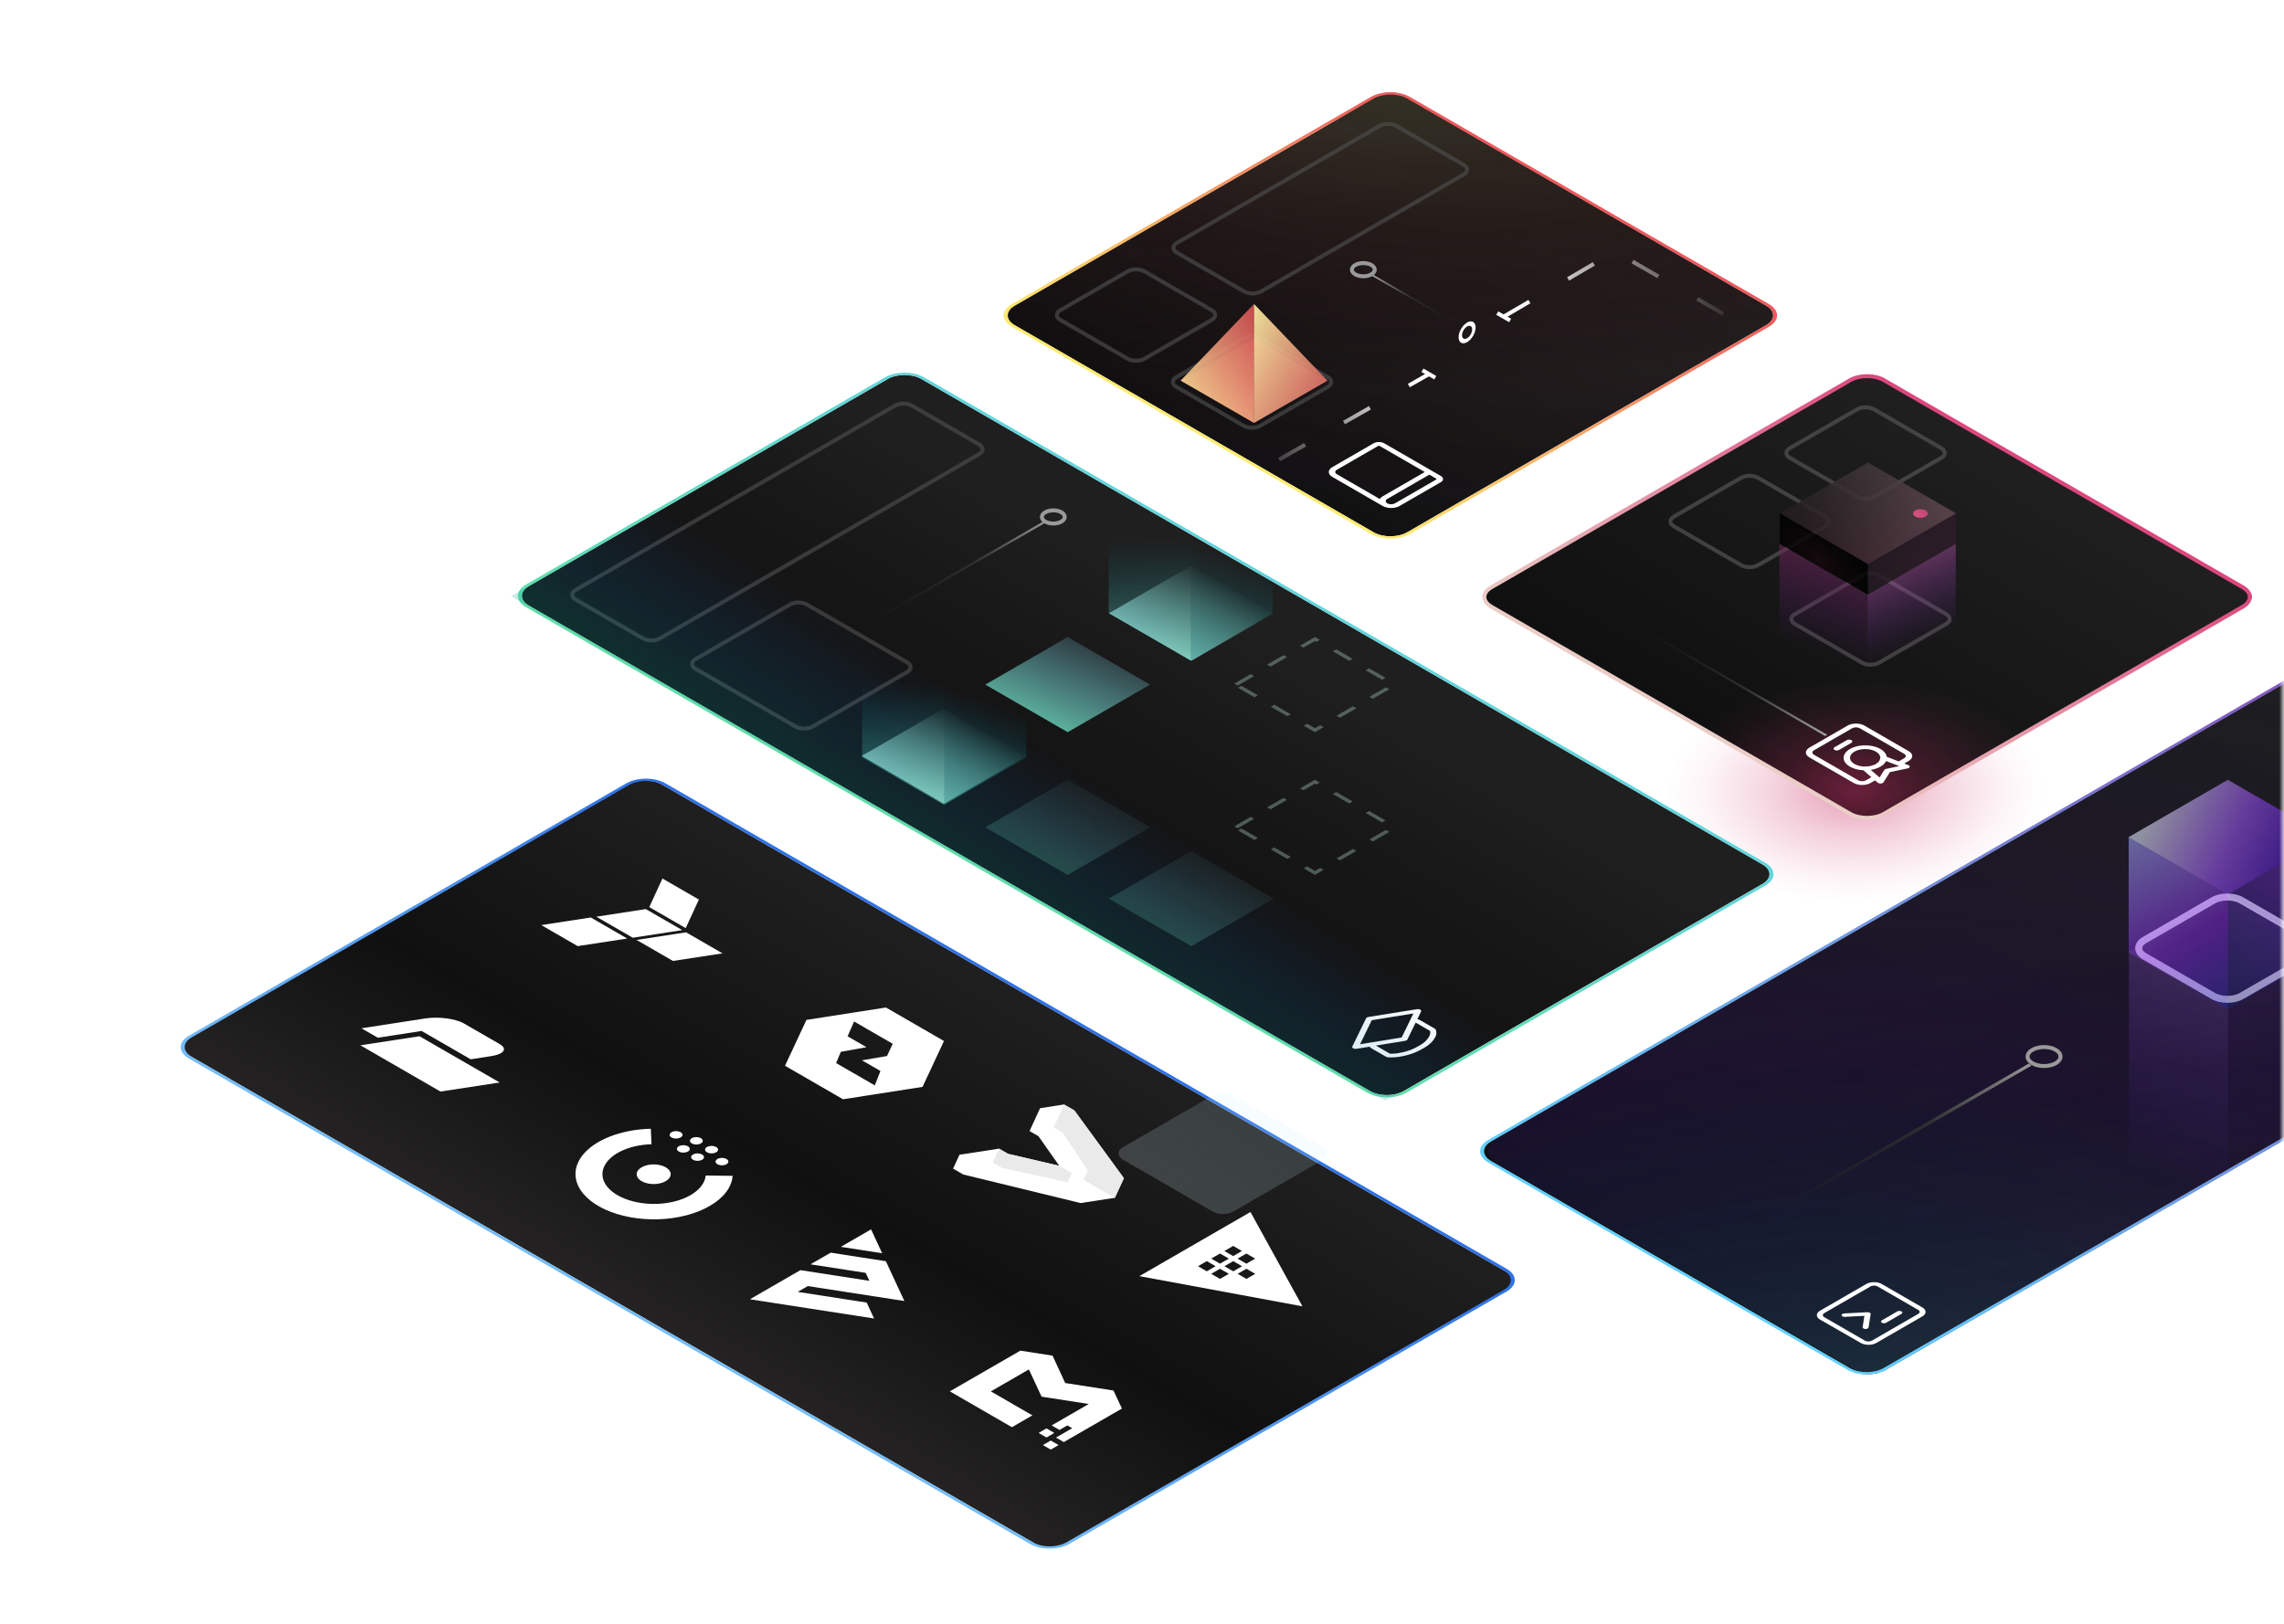 <svg width="720" height="512" viewBox="0 0 720 512" fill="none" xmlns="http://www.w3.org/2000/svg">
<g clip-path="url(#clip0_12626_149377)">
<mask id="mask0_12626_149377" style="mask-type:alpha" maskUnits="userSpaceOnUse" x="-318" y="-128" width="1038" height="640">
<rect x="-318" y="-128" width="1037.5" height="640" fill="black"/>
</mask>
<g mask="url(#mask0_12626_149377)">
<g clip-path="url(#clip1_12626_149377)">
<path d="M198.034 247.353L60.148 326.955C57.219 328.646 57.227 331.391 60.165 333.088L326.18 486.658C329.118 488.355 333.874 488.359 336.803 486.668L474.689 407.067C477.618 405.376 477.611 402.63 474.672 400.934L208.657 247.363C205.719 245.667 200.963 245.662 198.034 247.353Z" fill="url(#paint0_linear_12626_149377)"/>
<path fill-rule="evenodd" clip-rule="evenodd" d="M113.596 329.593L132.246 326.735L157.517 341.324L138.858 344.176L113.596 329.593Z" fill="white"/>
<path d="M134.2 321.107L113.941 324.23L119.094 327.205L132.909 325.077L148.377 334.007L154.847 333.006C158.869 332.389 160.08 330.69 157.508 329.205L146.159 322.653C143.578 321.194 138.212 320.495 134.2 321.107Z" fill="white"/>
<path d="M223.684 380.278C219.388 382.761 213.66 384.245 207.591 384.447C201.521 384.648 195.536 383.553 190.775 381.37C186.015 379.187 182.813 376.069 181.78 372.61C180.747 369.152 181.955 365.595 185.173 362.617C187.307 360.644 190.242 359.002 193.725 357.832C197.208 356.663 201.132 356.002 205.158 355.907L205.379 360.791C202.237 360.883 199.21 361.499 196.663 362.565C194.117 363.631 192.161 365.101 191.033 366.796C189.582 368.927 189.53 371.291 190.889 373.443C192.247 375.594 194.922 377.384 198.408 378.476C201.895 379.568 205.953 379.886 209.817 379.37C213.682 378.854 217.086 377.54 219.388 375.675C221.223 374.204 222.288 372.459 222.455 370.649L230.95 370.756C230.696 374.335 228.114 377.728 223.719 380.257L223.684 380.278Z" fill="white"/>
<path d="M229.023 367.092C228.738 367.258 228.376 367.372 227.98 367.419C227.587 367.46 227.182 367.435 226.813 367.348C226.438 367.262 226.118 367.112 225.894 366.919C225.677 366.724 225.561 366.497 225.558 366.266C225.556 366.034 225.676 365.808 225.903 365.618C226.124 365.424 226.441 365.272 226.813 365.184C227.185 365.096 227.594 365.073 227.989 365.118C228.38 365.165 228.738 365.277 229.023 365.439C229.397 365.66 229.606 365.957 229.606 366.266C229.606 366.575 229.397 366.871 229.023 367.092Z" fill="white"/>
<path d="M209.869 372.425C209.125 372.862 208.17 373.161 207.129 373.282C206.089 373.405 205.009 373.346 204.027 373.113C203.045 372.881 202.205 372.485 201.613 371.976C201.017 371.468 200.7 370.869 200.703 370.256C200.691 369.641 201.006 369.04 201.605 368.531C202.193 368.021 203.03 367.623 204.01 367.388C204.991 367.153 206.07 367.091 207.111 367.21C208.153 367.332 209.109 367.628 209.86 368.062C210.862 368.64 211.425 369.424 211.427 370.242C211.429 371.06 210.868 371.845 209.869 372.425Z" fill="white"/>
<path d="M225.779 363.321C225.447 363.518 225.007 363.641 224.534 363.671C224.062 363.701 223.586 363.635 223.188 363.484C222.791 363.334 222.496 363.108 222.355 362.846C222.214 362.584 222.234 362.302 222.414 362.048C222.593 361.794 222.92 361.584 223.338 361.453C223.756 361.323 224.24 361.28 224.707 361.333C225.173 361.386 225.593 361.531 225.895 361.743C226.197 361.954 226.362 362.22 226.362 362.495C226.366 362.648 226.316 362.8 226.215 362.942C226.115 363.084 225.967 363.213 225.779 363.321Z" fill="white"/>
<path d="M221.333 365.684C221.047 365.847 220.684 365.957 220.29 366C219.895 366.048 219.485 366.024 219.114 365.934C218.745 365.843 218.429 365.692 218.204 365.5C217.987 365.305 217.871 365.079 217.868 364.847C217.868 364.614 217.991 364.386 218.222 364.194C218.447 364.002 218.767 363.853 219.14 363.766C219.514 363.68 219.923 363.66 220.316 363.709C220.709 363.755 221.069 363.867 221.351 364.031C221.725 364.253 221.931 364.552 221.925 364.862C221.925 365.015 221.872 365.166 221.771 365.307C221.669 365.448 221.52 365.576 221.333 365.684Z" fill="white"/>
<path d="M220.944 360.53C220.661 360.694 220.3 360.805 219.907 360.85C219.514 360.895 219.107 360.872 218.737 360.784C218.367 360.695 218.051 360.545 217.828 360.353C217.606 360.161 217.487 359.935 217.487 359.704C217.487 359.473 217.606 359.247 217.828 359.054C218.051 358.862 218.367 358.712 218.737 358.624C219.107 358.535 219.514 358.512 219.907 358.557C220.3 358.602 220.661 358.714 220.944 358.877C221.324 359.096 221.537 359.394 221.537 359.704C221.537 360.014 221.324 360.311 220.944 360.53Z" fill="white"/>
<path d="M216.843 363.092C216.557 363.255 216.194 363.365 215.8 363.408C215.407 363.454 215 363.432 214.63 363.344C214.26 363.256 213.944 363.106 213.723 362.913C213.504 362.719 213.387 362.492 213.387 362.26C213.387 362.028 213.504 361.801 213.723 361.607C213.944 361.415 214.26 361.265 214.63 361.177C215 361.088 215.407 361.066 215.8 361.112C216.194 361.155 216.557 361.266 216.843 361.428C217.222 361.65 217.435 361.949 217.435 362.26C217.438 362.415 217.387 362.568 217.285 362.711C217.183 362.854 217.033 362.983 216.843 363.092Z" fill="white"/>
<path d="M214.553 358.647C214.272 358.812 213.912 358.924 213.519 358.969C213.125 359.016 212.715 358.993 212.344 358.903C211.976 358.815 211.659 358.668 211.433 358.479C211.211 358.283 211.091 358.055 211.089 357.821C211.089 357.59 211.209 357.364 211.433 357.173C211.659 356.981 211.975 356.83 212.344 356.739C212.716 356.651 213.125 356.628 213.519 356.673C213.91 356.721 214.268 356.833 214.553 356.994C214.745 357.102 214.896 357.23 215 357.372C215.104 357.514 215.157 357.667 215.157 357.821C215.157 357.975 215.104 358.127 215 358.269C214.896 358.411 214.745 358.54 214.553 358.647Z" fill="white"/>
<path d="M274.596 387.636L278.087 395.162L265.059 393.141L274.596 387.636Z" fill="white"/>
<path d="M254.646 405.51L251.464 407.347L273.208 410.715L275.541 415.736L236.403 409.674L252.313 400.489L274.056 403.857L272.89 401.347L255.495 398.652L261.859 394.978L270.556 396.326L279.254 397.673L285.087 410.225L254.646 405.51Z" fill="white"/>
<path d="M335.354 454.705L332.888 453.281L338.006 450.327L336.476 449.444L333.993 450.878L331.518 449.449L343.221 442.693L328.345 440.382L324.341 431.794L312.346 438.718L325.446 446.281L318.993 450.006L299.424 438.708L321.654 425.875L331.801 427.447L335.796 436.08L351.016 438.448L353.668 444.132L335.354 454.705Z" fill="white"/>
<path d="M329.883 450.393L327.408 451.822L329.883 453.251L332.357 451.822L329.883 450.393Z" fill="white"/>
<path d="M331.235 454.215L328.76 455.644L331.235 457.073L333.71 455.644L331.235 454.215Z" fill="white"/>
<path fill-rule="evenodd" clip-rule="evenodd" d="M187.984 289.047L203.584 286.644L215.075 293.277L199.466 295.675L187.984 289.047Z" fill="white"/>
<path fill-rule="evenodd" clip-rule="evenodd" d="M204.672 286.016L216.162 292.65L220.316 283.638L208.826 277.005L204.672 286.016Z" fill="white"/>
<path fill-rule="evenodd" clip-rule="evenodd" d="M170.624 291.69L182.115 298.324L197.724 295.926L186.234 289.292L170.624 291.69Z" fill="white"/>
<path fill-rule="evenodd" clip-rule="evenodd" d="M212.141 302.993L227.768 300.605L216.277 293.971L200.668 296.37L212.141 302.993Z" fill="white"/>
<path d="M254.222 321.582L247.46 336.048L265.757 346.61L290.815 342.707L297.577 328.241L279.28 317.678L254.222 321.582ZM281.419 329.118L279.616 332.976L271.723 334.328L277.548 337.691L275.762 342.232L263.574 335.196L265.067 331.649L273.146 330.19L267.198 326.756L269.239 322.087L281.419 329.118Z" fill="white"/>
<path d="M327.867 349.432L324.553 356.632L327.364 358.255L333.913 367.587L317.747 363.806L314.936 362.184L302.465 364.097L300.449 368.475L303.684 370.343L340.639 379.339L351.405 377.686L354.26 371.476L338.651 350.116L335.416 348.248L327.867 349.432Z" fill="white"/>
<path d="M335.451 348.269L332.137 355.469L334.965 357.101L342.947 369.108L341.603 372.027L351.458 377.716L354.313 371.506L338.704 350.146L335.451 348.269Z" fill="#EAEAEA"/>
<path d="M317.747 363.806L314.936 362.184L312.912 366.567L315.74 368.2L336.547 372.802L337.89 369.884L333.931 367.598L317.747 363.806Z" fill="#EAEAEA"/>
<path d="M359.174 402.377L410.572 411.894L394.194 382.16L359.174 402.377ZM387.37 401.653L384.595 403.255L381.819 401.653L384.595 400.05L387.37 401.653ZM383.207 399.249L380.432 400.852L377.656 399.249L380.432 397.647L383.207 399.249ZM395.696 401.653L392.921 403.255L390.146 401.653L392.921 400.05L395.696 401.653ZM391.533 399.249L388.758 400.851L385.983 399.249L388.758 397.647L391.533 399.249ZM387.37 396.846L384.595 398.448L381.819 396.846L384.595 395.244L387.37 396.846ZM395.679 396.856L392.903 398.458L390.128 396.856L392.903 395.254L395.679 396.856ZM388.74 396.055L385.965 394.453L388.74 392.851L391.516 394.453L388.74 396.055Z" fill="white"/>
<path d="M198.299 247.506C199.705 246.694 201.613 246.238 203.602 246.238C205.591 246.238 207.499 246.694 208.906 247.506L474.071 400.586C475.477 401.398 476.267 402.499 476.267 403.648C476.267 404.796 475.477 405.897 474.071 406.709L336.185 486.311C334.778 487.123 332.871 487.579 330.881 487.579C328.892 487.579 326.985 487.123 325.578 486.311L60.413 333.231C59.007 332.419 58.216 331.318 58.216 330.169C58.216 329.021 59.007 327.92 60.413 327.108L198.299 247.506ZM197.415 246.996L59.529 326.598C57.888 327.545 56.966 328.83 56.966 330.169C56.966 331.509 57.888 332.794 59.529 333.741L324.694 486.821C326.335 487.768 328.561 488.301 330.881 488.301C333.202 488.301 335.428 487.768 337.069 486.821L474.954 407.22C476.595 406.272 477.517 404.987 477.517 403.648C477.517 402.308 476.595 401.023 474.954 400.076L209.789 246.996C208.148 246.049 205.923 245.517 203.602 245.517C201.282 245.517 199.056 246.049 197.415 246.996Z" fill="url(#paint1_linear_12626_149377)"/>
<path d="M584.227 119.313L469.45 185.574C466.974 187.004 466.974 189.321 469.45 190.751L584.227 257.011C586.703 258.441 590.718 258.441 593.194 257.011L707.97 190.751C710.447 189.321 710.447 187.004 707.97 185.574L593.194 119.313C590.718 117.884 586.703 117.884 584.227 119.313Z" fill="url(#paint2_linear_12626_149377)"/>
<path d="M584.422 295.97C628.383 295.901 663.988 274.858 663.948 248.97C663.907 223.082 628.236 202.151 584.275 202.22C540.313 202.289 504.709 223.332 504.749 249.22C504.79 275.108 540.461 296.039 584.422 295.97Z" fill="url(#paint3_radial_12626_149377)" fill-opacity="0.6"/>
<path d="M433.005 31.082L319.868 96.396C316.939 98.087 316.939 100.828 319.868 102.519L433.005 167.833C435.934 169.524 440.683 169.524 443.612 167.833L556.749 102.519C559.678 100.828 559.678 98.087 556.749 96.396L443.612 31.082C440.683 29.391 435.934 29.391 433.005 31.082Z" fill="url(#paint4_linear_12626_149377)"/>
<g filter="url(#filter0_b_12626_149377)">
<path d="M442.563 168.279C440.176 169.647 436.324 169.647 433.937 168.279L318.257 102.01C315.843 100.627 315.843 98.373 318.258 96.99L415.242 41.46L433.905 30.238C436.288 28.805 440.246 28.786 442.669 30.196L458.057 39.147L558.277 96.99C560.675 98.375 560.668 100.621 558.26 102L442.563 168.279Z" fill="url(#paint5_linear_12626_149377)"/>
<path d="M442.563 168.279C440.176 169.647 436.324 169.647 433.937 168.279L318.257 102.01C315.843 100.627 315.843 98.373 318.258 96.99L415.242 41.46L433.905 30.238C436.288 28.805 440.246 28.786 442.669 30.196L458.057 39.147L558.277 96.99C560.675 98.375 560.668 100.621 558.26 102L442.563 168.279Z" fill="url(#paint6_diamond_12626_149377)" fill-opacity="0.1"/>
</g>
<path d="M433.005 31.082C434.412 30.27 436.319 29.814 438.309 29.814C440.298 29.814 442.205 30.27 443.612 31.082L556.749 96.396C558.156 97.208 558.946 98.31 558.946 99.458C558.946 100.606 558.156 101.707 556.749 102.519L443.612 167.834C442.205 168.646 440.298 169.102 438.309 169.102C436.319 169.102 434.412 168.646 433.005 167.834L319.868 102.519C318.462 101.707 317.671 100.606 317.671 99.458C317.671 98.31 318.462 97.208 319.868 96.396L433.005 31.082ZM432.121 30.572L318.984 95.886C317.343 96.833 316.421 98.118 316.421 99.458C316.421 100.798 317.343 102.082 318.984 103.03L432.121 168.344C433.762 169.291 435.988 169.823 438.309 169.823C440.629 169.823 442.855 169.291 444.496 168.344L557.633 103.03C559.274 102.082 560.196 100.798 560.196 99.458C560.196 98.118 559.274 96.833 557.633 95.886L444.496 30.572C442.855 29.625 440.629 29.093 438.309 29.093C435.988 29.093 433.762 29.625 432.121 30.572Z" fill="url(#paint7_linear_12626_149377)"/>
<path fill-rule="evenodd" clip-rule="evenodd" d="M419.977 147.3C419.274 147.706 418.879 148.257 418.879 148.831C418.879 149.405 419.274 149.956 419.977 150.362L435.887 159.547C436.59 159.953 437.544 160.181 438.538 160.181C439.533 160.181 440.487 159.953 441.19 159.547L454.21 152.031C454.654 151.771 454.904 151.421 454.904 151.056C454.904 150.691 454.654 150.341 454.21 150.081L436.373 139.784C435.925 139.526 435.318 139.38 434.685 139.38C434.051 139.38 433.444 139.526 432.996 139.784L419.977 147.3ZM449.145 148.831L434.923 140.621C434.892 140.602 434.855 140.586 434.814 140.576C434.772 140.565 434.728 140.559 434.682 140.559C434.637 140.558 434.592 140.563 434.55 140.573C434.507 140.583 434.469 140.597 434.437 140.616L421.418 148.132C421.259 148.224 421.133 148.332 421.048 148.452C420.962 148.572 420.919 148.7 420.92 148.83C420.92 148.959 420.966 149.087 421.053 149.207C421.14 149.326 421.267 149.434 421.426 149.525L434.968 157.342C435.153 157.019 435.468 156.725 435.887 156.485L449.145 148.831ZM437.336 158.71C437.655 158.894 438.088 158.997 438.538 158.997C438.989 158.997 439.422 158.894 439.74 158.71L452.76 151.194C452.823 151.157 452.859 151.108 452.859 151.056C452.859 151.004 452.823 150.955 452.76 150.918L450.586 149.663L437.327 157.317C437.169 157.408 437.043 157.517 436.958 157.637C436.872 157.757 436.829 157.885 436.83 158.014C436.83 158.144 436.876 158.272 436.963 158.391C437.05 158.511 437.177 158.619 437.336 158.71Z" fill="white"/>
<path d="M858.264 273.359L744.305 207.57C741.359 205.87 736.586 205.867 733.645 207.565L469.408 360.11C466.467 361.807 466.471 364.562 469.417 366.263L583.376 432.052C586.322 433.752 591.094 433.755 594.035 432.057L858.273 279.513C861.214 277.815 861.21 275.06 858.264 273.359Z" fill="url(#paint8_linear_12626_149377)"/>
<g filter="url(#filter1_b_12626_149377)">
<rect width="144.093" height="317.673" rx="7.5" transform="matrix(0.866 0.5 -0.866 0.5 740.257 204.084)" fill="url(#paint9_linear_12626_149377)"/>
<rect width="144.093" height="317.673" rx="7.5" transform="matrix(0.866 0.5 -0.866 0.5 740.257 204.084)" fill="url(#paint10_diamond_12626_149377)" fill-opacity="0.2"/>
</g>
<path d="M733.199 208.007C734.605 207.195 736.513 206.739 738.502 206.739C740.491 206.739 742.399 207.195 743.805 208.007L856.942 273.321C858.349 274.133 859.139 275.234 859.139 276.382C859.139 277.531 858.349 278.632 856.942 279.444L593.784 431.366C592.377 432.177 590.47 432.634 588.48 432.634C586.491 432.634 584.584 432.177 583.177 431.366L470.04 366.051C468.634 365.239 467.843 364.138 467.843 362.99C467.843 361.842 468.634 360.74 470.04 359.928L733.199 208.007ZM732.315 207.497L469.156 359.418C467.515 360.365 466.593 361.65 466.593 362.99C466.593 364.33 467.515 365.614 469.156 366.562L582.293 431.876C583.934 432.823 586.16 433.355 588.48 433.355C590.801 433.355 593.027 432.823 594.668 431.876L857.826 279.954C859.467 279.007 860.389 277.722 860.389 276.382C860.389 275.043 859.467 273.758 857.826 272.811L744.689 207.497C743.048 206.549 740.823 206.017 738.502 206.017C736.181 206.017 733.956 206.549 732.315 207.497Z" fill="url(#paint11_linear_12626_149377)"/>
<path d="M580.543 414.731C580.531 414.66 580.543 414.588 580.579 414.52C580.616 414.451 580.675 414.388 580.754 414.333C580.833 414.278 580.93 414.232 581.039 414.199C581.149 414.166 581.268 414.145 581.392 414.139L588.684 413.756C588.82 413.749 588.958 413.76 589.086 413.787C589.215 413.814 589.332 413.857 589.429 413.913C589.526 413.968 589.6 414.036 589.647 414.11C589.694 414.185 589.712 414.264 589.7 414.343L589.037 418.553C589.014 418.695 588.894 418.827 588.704 418.92C588.514 419.012 588.269 419.058 588.021 419.048C587.897 419.041 587.778 419.021 587.668 418.987C587.559 418.954 587.462 418.909 587.383 418.854C587.304 418.799 587.245 418.735 587.209 418.667C587.172 418.598 587.16 418.527 587.172 418.456L587.729 414.899L581.559 415.215C581.437 415.223 581.314 415.216 581.197 415.195C581.079 415.175 580.97 415.141 580.875 415.096C580.781 415.051 580.703 414.995 580.646 414.933C580.589 414.87 580.554 414.801 580.543 414.731Z" fill="white"/>
<path d="M593.236 416.313C593.06 416.414 592.961 416.552 592.961 416.695C592.961 416.839 593.06 416.977 593.236 417.078C593.411 417.18 593.65 417.237 593.899 417.237C594.147 417.237 594.386 417.18 594.561 417.078L599.423 414.272C599.599 414.17 599.697 414.032 599.697 413.889C599.697 413.745 599.599 413.608 599.423 413.506C599.247 413.405 599.009 413.348 598.76 413.348C598.511 413.348 598.273 413.405 598.097 413.506L593.236 416.313Z" fill="white"/>
<path fill-rule="evenodd" clip-rule="evenodd" d="M573.746 416.083C573.101 415.711 572.739 415.206 572.739 414.68C572.739 414.153 573.101 413.649 573.746 413.276L588.33 404.857C588.975 404.485 589.849 404.276 590.761 404.276C591.673 404.276 592.547 404.485 593.192 404.857L606.008 412.256C606.649 412.629 607.01 413.133 607.01 413.659C607.01 414.185 606.649 414.689 606.008 415.062L591.468 423.456C590.823 423.828 589.949 424.038 589.037 424.038C588.126 424.038 587.251 423.828 586.607 423.456L573.746 416.083ZM575.072 414.042C574.779 414.211 574.614 414.44 574.614 414.68C574.614 414.919 574.779 415.148 575.072 415.318L587.888 422.716C588.181 422.886 588.579 422.981 588.993 422.981C589.408 422.981 589.805 422.886 590.098 422.716L604.682 414.297C604.975 414.128 605.14 413.898 605.14 413.659C605.14 413.42 604.975 413.19 604.682 413.021L591.866 405.622C591.573 405.453 591.175 405.358 590.761 405.358C590.346 405.358 589.949 405.453 589.656 405.622L575.072 414.042Z" fill="white"/>
<path d="M578.298 235.617C578.106 235.728 577.998 235.879 577.998 236.036C577.998 236.193 578.106 236.343 578.298 236.454C578.491 236.565 578.751 236.627 579.023 236.627C579.295 236.627 579.556 236.565 579.748 236.454L583.628 234.214C583.82 234.103 583.928 233.953 583.928 233.796C583.928 233.639 583.82 233.488 583.628 233.377C583.436 233.266 583.175 233.204 582.903 233.204C582.631 233.204 582.371 233.266 582.179 233.377L578.298 235.617Z" fill="white"/>
<path fill-rule="evenodd" clip-rule="evenodd" d="M570.37 235.745C569.666 236.151 569.271 236.701 569.271 237.276C569.271 237.85 569.666 238.4 570.37 238.806L584.353 246.879C585.056 247.285 586.01 247.513 587.004 247.513C587.999 247.513 588.953 247.285 589.656 246.879L591.088 246.052L591.936 246.787C592.044 246.878 592.192 246.95 592.365 246.995C592.537 247.041 592.728 247.059 592.918 247.047C593.104 247.033 593.281 246.989 593.427 246.921C593.574 246.852 593.685 246.762 593.748 246.659L595.773 243.45L601.332 242.281C601.513 242.246 601.673 242.182 601.793 242.097C601.913 242.011 601.989 241.908 602.013 241.798C602.036 241.689 602.005 241.578 601.923 241.479C601.842 241.379 601.714 241.295 601.553 241.235L600.28 240.745L601.712 239.919C602.415 239.513 602.811 238.962 602.811 238.388C602.811 237.814 602.415 237.263 601.712 236.857L587.729 228.785C587.026 228.379 586.072 228.151 585.078 228.151C584.083 228.151 583.129 228.379 582.426 228.785L570.37 235.745ZM587.411 242.868L589.93 245.047L588.206 246.042C587.888 246.226 587.455 246.329 587.004 246.329C586.553 246.329 586.121 246.226 585.802 246.042L571.819 237.97C571.661 237.878 571.536 237.77 571.451 237.651C571.365 237.532 571.321 237.405 571.321 237.276C571.321 237.147 571.365 237.019 571.451 236.9C571.536 236.781 571.661 236.673 571.819 236.582L583.875 229.622C584.033 229.531 584.221 229.458 584.427 229.409C584.633 229.36 584.854 229.334 585.077 229.334C585.301 229.334 585.522 229.36 585.728 229.409C585.934 229.458 586.122 229.531 586.28 229.622L600.263 237.694C600.581 237.878 600.761 238.128 600.761 238.388C600.761 238.648 600.581 238.898 600.263 239.082L598.539 240.077L594.765 238.623C594.657 237.875 594.181 237.161 593.394 236.565C592.606 235.968 591.539 235.514 590.319 235.256C589.099 234.998 587.777 234.947 586.508 235.108C585.24 235.27 584.077 235.638 583.159 236.168C582.24 236.698 581.603 237.369 581.323 238.102C581.043 238.834 581.132 239.598 581.579 240.302C582.026 241.006 582.813 241.622 583.846 242.077C584.879 242.531 586.116 242.806 587.411 242.868ZM592.741 239.016C592.732 238.968 592.732 238.92 592.741 238.873C592.717 238.334 592.419 237.811 591.885 237.368C591.352 236.926 590.605 236.584 589.738 236.384C588.87 236.184 587.92 236.135 587.006 236.244C586.091 236.352 585.251 236.613 584.591 236.995C583.931 237.376 583.478 237.861 583.29 238.389C583.102 238.917 583.186 239.465 583.533 239.966C583.879 240.467 584.472 240.898 585.238 241.206C586.004 241.514 586.91 241.686 587.844 241.7L588.1 241.695C589.321 241.68 590.483 241.393 591.344 240.893C592.193 240.395 592.683 239.73 592.714 239.031L592.741 239.016ZM592.794 241.73C591.945 242.218 590.891 242.57 589.736 242.751L592.52 245.154L593.996 242.781C594.049 242.7 594.132 242.626 594.239 242.564C594.345 242.503 594.473 242.455 594.615 242.424L598.733 241.567L594.562 239.965C594.248 240.64 593.628 241.254 592.767 241.746L592.794 241.73Z" fill="white"/>
<path d="M279.846 119.501L166.709 184.815C163.78 186.506 163.78 189.248 166.709 190.938L431.874 344.018C434.803 345.709 439.552 345.709 442.48 344.018L555.618 278.704C558.546 277.013 558.546 274.272 555.618 272.581L290.453 119.501C287.524 117.81 282.775 117.81 279.846 119.501Z" fill="url(#paint12_linear_12626_149377)"/>
<path d="M279.846 119.501C281.252 118.689 283.16 118.233 285.149 118.233C287.138 118.233 289.046 118.689 290.453 119.501L555.618 272.581C557.024 273.393 557.814 274.494 557.814 275.643C557.814 276.791 557.024 277.892 555.618 278.704L442.481 344.018C441.074 344.83 439.166 345.286 437.177 345.286C435.188 345.286 433.28 344.83 431.874 344.018L166.709 190.938C165.302 190.126 164.512 189.025 164.512 187.877C164.512 186.729 165.302 185.627 166.709 184.815L279.846 119.501ZM278.962 118.991L165.825 184.305C164.184 185.252 163.262 186.537 163.262 187.877C163.262 189.217 164.184 190.501 165.825 191.449L430.99 344.528C432.631 345.476 434.857 346.008 437.177 346.008C439.498 346.008 441.723 345.476 443.364 344.528L556.502 279.214C558.142 278.267 559.064 276.982 559.064 275.643C559.064 274.303 558.142 273.018 556.502 272.071L291.336 118.991C289.696 118.044 287.47 117.511 285.149 117.511C282.829 117.511 280.603 118.044 278.962 118.991Z" fill="url(#paint13_linear_12626_149377)"/>
<path fill-rule="evenodd" clip-rule="evenodd" d="M431.352 320.663C431.184 320.69 431.03 320.742 430.906 320.813C430.782 320.885 430.692 320.974 430.645 321.072L426.297 329.981C426.252 330.082 426.253 330.188 426.3 330.288C426.348 330.389 426.44 330.48 426.568 330.554C426.695 330.628 426.854 330.681 427.028 330.708C427.202 330.736 427.386 330.736 427.561 330.71L431.812 330.022C431.817 330.172 431.925 330.315 432.113 330.42L436.93 333.201C437.066 333.282 437.241 333.337 437.434 333.359L437.655 332.782L437.442 333.364C437.509 333.373 437.577 333.378 437.646 333.379C437.814 333.394 438.061 333.405 438.362 333.415C439.197 333.418 440.031 333.365 440.845 333.257C443.773 332.821 446.425 331.913 448.491 330.639C450.656 329.516 452.138 328.02 452.716 326.373C452.835 325.929 452.838 325.476 452.725 325.031C452.691 324.904 452.643 324.778 452.583 324.654L452.522 324.536L451.576 324.756L452.522 324.536C452.467 324.464 452.389 324.398 452.292 324.342L447.475 321.561C447.293 321.453 447.046 321.391 446.785 321.388L447.978 318.933C448.028 318.832 448.029 318.725 447.983 318.624C447.937 318.522 447.845 318.429 447.716 318.355C447.588 318.281 447.427 318.228 447.251 318.201C447.075 318.174 446.89 318.175 446.714 318.204L431.352 320.663ZM446.264 322.444L443.665 327.771C443.618 327.869 443.529 327.958 443.405 328.029C443.281 328.101 443.127 328.153 442.958 328.18L433.73 329.68L438.15 332.231C438.269 332.242 438.391 332.247 438.512 332.246C439.181 332.251 439.849 332.208 440.501 332.119C443.05 331.74 445.357 330.946 447.147 329.833C449 328.885 450.276 327.618 450.789 326.22C450.891 325.892 450.906 325.556 450.833 325.225L450.763 325.031L446.264 322.444ZM441.853 327.133L428.736 329.266L432.422 321.689L445.548 319.561L441.853 327.133Z" fill="white"/>
<path d="M583.265 119.868L470.128 185.182C467.199 186.873 467.199 189.615 470.128 191.306L583.265 256.62C586.194 258.311 590.943 258.311 593.872 256.62L707.009 191.306C709.938 189.615 709.938 186.873 707.009 185.182L593.872 119.868C590.943 118.178 586.194 118.178 583.265 119.868Z" stroke="url(#paint14_linear_12626_149377)" stroke-width="1.25"/>
<path opacity="0.65" d="M355.462 85.563L334.249 97.81C332.785 98.655 332.785 100.026 334.249 100.871L355.462 113.118C356.927 113.963 359.301 113.963 360.766 113.118L381.979 100.871C383.443 100.026 383.443 98.655 381.979 97.81L360.766 85.563C359.301 84.718 356.927 84.718 355.462 85.563Z" stroke="#4D4D4D" stroke-width="1.25"/>
<path opacity="0.65" d="M392.028 106.673L370.815 118.919C369.351 119.765 369.351 121.136 370.815 121.981L392.028 134.227C393.493 135.073 395.867 135.073 397.332 134.227L418.545 121.981C420.009 121.136 420.009 119.765 418.545 118.919L397.332 106.673C395.867 105.828 393.493 105.828 392.028 106.673Z" stroke="#4D4D4D" stroke-width="1.25"/>
<path opacity="0.65" d="M434.879 39.716L370.992 76.598C369.528 77.443 369.528 78.814 370.992 79.659L392.205 91.906C393.67 92.751 396.044 92.751 397.508 91.906L461.396 55.024C462.86 54.178 462.86 52.808 461.396 51.962L440.182 39.716C438.718 38.87 436.344 38.87 434.879 39.716Z" stroke="#4D4D4D" stroke-width="1.25"/>
<path opacity="0.65" d="M282.135 127.895L181.479 186.004C180.014 186.849 180.014 188.22 181.479 189.066L202.692 201.312C204.156 202.157 206.531 202.157 207.995 201.312L308.652 143.203C310.116 142.357 310.116 140.987 308.652 140.141L287.439 127.895C285.974 127.049 283.6 127.049 282.135 127.895Z" stroke="#4D4D4D" stroke-width="1.25"/>
<path opacity="0.65" d="M249.06 190.607L219.256 207.813C217.791 208.658 217.791 210.029 219.256 210.874L250.846 229.111C252.31 229.957 254.684 229.957 256.149 229.111L285.954 211.905C287.418 211.06 287.418 209.689 285.954 208.844L254.364 190.607C252.899 189.761 250.525 189.761 249.06 190.607Z" stroke="#4D4D4D" stroke-width="1.25"/>
<path d="M270.998 198.638L329.344 164.955L328.645 164.552L270.3 198.235L270.998 198.638Z" fill="url(#paint15_linear_12626_149377)"/>
<path d="M334.585 164.471C335.991 163.659 335.991 162.343 334.585 161.532C333.179 160.72 330.9 160.72 329.494 161.532C328.088 162.343 328.088 163.659 329.494 164.471C330.9 165.282 333.179 165.282 334.585 164.471Z" stroke="#999999" stroke-width="1.25"/>
<path d="M556.422 384.487L640.479 335.961L639.48 335.384L555.423 383.911L556.422 384.487Z" fill="url(#paint16_linear_12626_149377)"/>
<path d="M648.028 335.257C650.053 334.087 650.053 332.191 648.028 331.022C646.002 329.852 642.717 329.852 640.691 331.022C638.665 332.191 638.665 334.087 640.691 335.257C642.717 336.426 646.002 336.426 648.028 335.257Z" stroke="#999999" stroke-width="1.25"/>
<path d="M459.676 102.095L432.985 86.687L432.454 86.994L459.144 102.402L459.676 102.095Z" fill="url(#paint17_linear_12626_149377)"/>
<path d="M517 198.403L575.344 232.088L576.042 231.685L517.698 198L517 198.403Z" fill="url(#paint18_linear_12626_149377)"/>
<path d="M432.312 86.504C433.718 85.692 433.718 84.376 432.312 83.564C430.906 82.753 428.627 82.753 427.221 83.564C425.815 84.376 425.815 85.692 427.221 86.504C428.627 87.315 430.906 87.315 432.312 86.504Z" stroke="#999999" stroke-width="1.25"/>
<path opacity="0.65" d="M585.431 129.058L564.218 141.305C562.753 142.15 562.753 143.521 564.218 144.366L585.431 156.613C586.895 157.458 589.27 157.458 590.734 156.613L611.948 144.366C613.412 143.521 613.412 142.15 611.948 141.305L590.734 129.058C589.27 128.213 586.895 128.213 585.431 129.058Z" stroke="#595757" stroke-width="1.25"/>
<path opacity="0.65" d="M586.997 181.418L565.784 193.664C564.32 194.51 564.32 195.881 565.784 196.726L586.997 208.972C588.462 209.818 590.836 209.818 592.301 208.972L613.514 196.726C614.978 195.881 614.978 194.51 613.514 193.664L592.301 181.418C590.836 180.573 588.462 180.573 586.997 181.418Z" stroke="#595757" stroke-width="1.25"/>
<path opacity="0.65" d="M548.882 150.648L527.669 162.894C526.205 163.74 526.205 165.11 527.669 165.956L548.882 178.202C550.347 179.048 552.721 179.048 554.186 178.202L575.399 165.956C576.863 165.11 576.863 163.74 575.399 162.894L554.186 150.648C552.721 149.802 550.347 149.802 548.882 150.648Z" stroke="#595757" stroke-width="1.25"/>
<path d="M676.045 301.542C673.585 300.122 673.585 297.818 676.045 296.398L697.696 283.898C700.157 282.478 704.147 282.478 706.608 283.898L728.259 296.398C730.72 297.818 730.72 300.122 728.259 301.542L706.608 314.041C704.147 315.462 700.157 315.462 697.696 314.041L676.045 301.542Z" stroke="white" stroke-width="2.21"/>
<g opacity="0.6">
<path d="M702.393 318.267L733.672 300.208L733.672 387.752L702.393 405.811L702.393 318.267Z" fill="url(#paint19_linear_12626_149377)" fill-opacity="0.7"/>
<path d="M702.393 318.267L671.115 300.208L671.115 415.286L702.393 433.345L702.393 318.267Z" fill="url(#paint20_linear_12626_149377)" fill-opacity="0.65"/>
<path d="M671.026 263.954L702.392 245.845L702.392 282.064L671.026 300.173L671.026 263.954Z" fill="#5A00CC" fill-opacity="0.38"/>
<path d="M733.758 263.954L702.392 245.845L702.392 282.064L733.758 300.173L733.758 263.954Z" fill="#56009A" fill-opacity="0.38"/>
<rect width="36.219" height="36.219" transform="matrix(-0.866 -0.5 0.866 -0.5 702.292 282.113)" fill="url(#paint21_linear_12626_149377)"/>
<rect width="36.219" height="36.219" transform="matrix(-0.866 -0.5 0.866 -0.5 702.292 318.235)" fill="url(#paint22_linear_12626_149377)" fill-opacity="0.9"/>
<path d="M702.404 282.063L671.038 263.954L671.038 300.173L702.404 318.282L702.404 282.063Z" fill="url(#paint23_linear_12626_149377)" fill-opacity="0.9"/>
<path d="M702.392 282.055L733.758 263.945L733.758 300.164L702.392 318.273L702.392 282.055Z" fill="url(#paint24_linear_12626_149377)" fill-opacity="0.9"/>
</g>
<path d="M474.015 99.841L509.102 79.292L552.159 104.093" stroke="url(#paint25_linear_12626_149377)" stroke-width="1.25" stroke-dasharray="9.41 14.12"/>
<path d="M471.987 98.711L476.041 101.052" stroke="white" stroke-width="1.25"/>
<g filter="url(#filter2_d_12626_149377)">
<path d="M382.794 151.854L450.431 113.261" stroke="url(#paint26_linear_12626_149377)" stroke-width="1.25" stroke-dasharray="9.41 14.12"/>
<path d="M452.457 114.39L448.402 112.05" stroke="white" stroke-width="1.25"/>
</g>
<circle r="2.47" transform="matrix(0.866 -0.5 2.20305e-08 1 462.485 104.793)" stroke="white" stroke-width="1.25"/>
<path d="M236.882 144.228L512.48 303.345L436.703 347.095L161.105 187.978L236.882 144.228Z" fill="url(#paint27_linear_12626_149377)" fill-opacity="0.25"/>
</g>
<g opacity="0.85">
<rect width="32.102" height="32.102" transform="matrix(-0.866 0.5 0.866 0.5 588.841 145.845)" fill="url(#paint28_linear_12626_149377)"/>
<rect width="32.102" height="32.102" transform="matrix(-0.866 0.5 0.866 0.5 588.841 145.845)" fill="url(#paint29_linear_12626_149377)" fill-opacity="0.16"/>
<rect width="32.071" height="9.439" transform="matrix(-0.866 -0.5 -2.20305e-08 1 588.841 177.947)" fill="black"/>
<rect width="32.071" height="9.439" transform="matrix(-0.866 -0.5 -2.20305e-08 1 588.841 177.947)" fill="black"/>
<rect width="32.071" height="9.439" transform="matrix(-0.866 -0.5 -2.20305e-08 1 588.841 177.947)" fill="url(#paint30_radial_12626_149377)" fill-opacity="0.1"/>
<rect width="32.102" height="9.489" transform="matrix(-0.866 0.5 2.20305e-08 1 616.642 161.896)" fill="url(#paint31_linear_12626_149377)"/>
<rect width="32.102" height="9.489" transform="matrix(-0.866 0.5 2.20305e-08 1 616.642 161.896)" fill="url(#paint32_linear_12626_149377)" fill-opacity="0.12"/>
<path d="M607.041 160.94C607.944 161.467 607.944 162.321 607.041 162.848C606.137 163.375 604.673 163.375 603.77 162.848C602.867 162.321 602.867 161.467 603.77 160.94C604.673 160.413 606.137 160.413 607.041 160.94Z" fill="url(#paint33_linear_12626_149377)"/>
</g>
<path d="M588.742 187.593L560.926 171.533L560.926 212.519L588.742 228.578L588.742 187.593Z" fill="url(#paint34_linear_12626_149377)" fill-opacity="0.7"/>
<path d="M588.725 187.546L616.541 171.487L616.541 217.285L588.725 233.345L588.725 187.546Z" fill="url(#paint35_linear_12626_149377)" fill-opacity="0.55"/>
<g filter="url(#filter3_bd_12626_149377)">
<rect width="40.381" height="40.381" rx="3.75" transform="matrix(-0.866 0.5 0.866 0.5 375.546 218.504)" fill="url(#paint36_linear_12626_149377)"/>
</g>
<rect opacity="0.3" x="1.083" width="28.747" height="28.747" transform="matrix(0.866 -0.5 0.866 0.5 388.681 261.398)" stroke="#D3FDEB" stroke-width="1.25" stroke-dasharray="5.98 5.98"/>
<rect width="29.997" height="29.997" transform="matrix(0.866 -0.5 0.866 0.5 271.632 238.361)" fill="url(#paint37_linear_12626_149377)"/>
<rect opacity="0.2" width="29.997" height="29.997" transform="matrix(0.866 -0.5 0.866 0.5 310.6 260.857)" fill="url(#paint38_linear_12626_149377)"/>
<rect opacity="0.2" width="29.997" height="29.997" transform="matrix(0.866 -0.5 0.866 0.5 349.568 283.353)" fill="url(#paint39_linear_12626_149377)"/>
<rect opacity="0.7" width="29.997" height="29.997" transform="matrix(0.866 -0.5 0.866 0.5 310.6 215.865)" fill="url(#paint40_linear_12626_149377)"/>
<rect width="29.997" height="29.997" transform="matrix(0.866 -0.5 0.866 0.5 349.567 193.368)" fill="url(#paint41_linear_12626_149377)"/>
<rect opacity="0.3" x="1.083" width="28.747" height="28.747" transform="matrix(0.866 -0.5 0.866 0.5 388.681 216.406)" stroke="#D3FDEB" stroke-width="1.25" stroke-dasharray="5.98 5.98"/>
<path d="M323.507 238.849L297.645 253.78L297.645 201.997L323.507 187.066L323.507 238.849Z" fill="url(#paint42_linear_12626_149377)" fill-opacity="0.65"/>
<path d="M271.782 238.849L297.644 253.78L297.644 182.384L271.782 167.452L271.782 238.849Z" fill="url(#paint43_linear_12626_149377)" fill-opacity="0.65"/>
<path d="M401.219 193.339L375.357 208.271L375.357 156.488L401.219 141.556L401.219 193.339Z" fill="url(#paint44_linear_12626_149377)" fill-opacity="0.65"/>
<path d="M349.494 193.339L375.356 208.271L375.356 136.874L349.494 121.942L349.494 193.339Z" fill="url(#paint45_linear_12626_149377)" fill-opacity="0.65"/>
<rect opacity="0.4" width="26.727" height="26.727" transform="matrix(-0.866 -0.5 0.866 -0.5 395.322 133.334)" fill="url(#paint46_linear_12626_149377)"/>
<g opacity="0.9">
<path fill-rule="evenodd" clip-rule="evenodd" d="M372.176 120.012L395.311 95.845V133.345L372.176 120.012Z" fill="url(#paint47_linear_12626_149377)"/>
<path fill-rule="evenodd" clip-rule="evenodd" d="M372.176 120.012L395.311 95.845V133.345L372.176 120.012Z" fill="url(#paint48_linear_12626_149377)" fill-opacity="0.1"/>
</g>
<g opacity="0.9">
<path fill-rule="evenodd" clip-rule="evenodd" d="M418.45 120.012L395.316 95.845V133.345L418.45 120.012Z" fill="url(#paint49_linear_12626_149377)"/>
<path fill-rule="evenodd" clip-rule="evenodd" d="M418.45 120.012L395.316 95.845V133.345L418.45 120.012Z" fill="url(#paint50_linear_12626_149377)" fill-opacity="0.1"/>
</g>
</g>
</g>
<defs>
<filter id="filter0_b_12626_149377" x="299.971" y="12.675" width="276.576" height="173.106" filterUnits="userSpaceOnUse" color-interpolation-filters="sRGB">
<feFlood flood-opacity="0" result="BackgroundImageFix"/>
<feGaussianBlur in="BackgroundImage" stdDeviation="8.238"/>
<feComposite in2="SourceAlpha" operator="in" result="effect1_backgroundBlur_12626_149377"/>
<feBlend mode="normal" in="SourceGraphic" in2="effect1_backgroundBlur_12626_149377" result="shape"/>
</filter>
<filter id="filter1_b_12626_149377" x="464.529" y="201.861" width="401.131" height="235.33" filterUnits="userSpaceOnUse" color-interpolation-filters="sRGB">
<feFlood flood-opacity="0" result="BackgroundImageFix"/>
<feGaussianBlur in="BackgroundImage" stdDeviation="2.21"/>
<feComposite in2="SourceAlpha" operator="in" result="effect1_backgroundBlur_12626_149377"/>
<feBlend mode="normal" in="SourceGraphic" in2="effect1_backgroundBlur_12626_149377" result="shape"/>
</filter>
<filter id="filter2_d_12626_149377" x="377.847" y="111.737" width="79.858" height="49.954" filterUnits="userSpaceOnUse" color-interpolation-filters="sRGB">
<feFlood flood-opacity="0" result="BackgroundImageFix"/>
<feColorMatrix in="SourceAlpha" type="matrix" values="0 0 0 0 0 0 0 0 0 0 0 0 0 0 0 0 0 0 127 0" result="hardAlpha"/>
<feOffset dy="4.707"/>
<feGaussianBlur stdDeviation="2.354"/>
<feComposite in2="hardAlpha" operator="out"/>
<feColorMatrix type="matrix" values="0 0 0 0 0 0 0 0 0 0 0 0 0 0 0 0 0 0 0.25 0"/>
<feBlend mode="normal" in2="BackgroundImageFix" result="effect1_dropShadow_12626_149377"/>
<feBlend mode="normal" in="SourceGraphic" in2="effect1_dropShadow_12626_149377" result="shape"/>
</filter>
<filter id="filter3_bd_12626_149377" x="288.685" y="165.81" width="173.723" height="226.974" filterUnits="userSpaceOnUse" color-interpolation-filters="sRGB">
<feFlood flood-opacity="0" result="BackgroundImageFix"/>
<feGaussianBlur in="BackgroundImage" stdDeviation="26.896"/>
<feComposite in2="SourceAlpha" operator="in" result="effect1_backgroundBlur_12626_149377"/>
<feColorMatrix in="SourceAlpha" type="matrix" values="0 0 0 0 0 0 0 0 0 0 0 0 0 0 0 0 0 0 127 0" result="hardAlpha"/>
<feMorphology radius="40" operator="erode" in="SourceAlpha" result="effect2_dropShadow_12626_149377"/>
<feOffset dx="10" dy="125"/>
<feGaussianBlur stdDeviation="25"/>
<feColorMatrix type="matrix" values="0 0 0 0 0 0 0 0 0 0 0 0 0 0 0 0 0 0 0.17 0"/>
<feBlend mode="normal" in2="effect1_backgroundBlur_12626_149377" result="effect2_dropShadow_12626_149377"/>
<feBlend mode="normal" in="SourceGraphic" in2="effect2_dropShadow_12626_149377" result="shape"/>
</filter>
<linearGradient id="paint0_linear_12626_149377" x1="193.172" y1="409.873" x2="267.409" y2="281.28" gradientUnits="userSpaceOnUse">
<stop stop-color="#242222"/>
<stop offset="0.42" stop-color="#101011"/>
<stop offset="1" stop-color="#1F1F1F"/>
</linearGradient>
<linearGradient id="paint1_linear_12626_149377" x1="192.112" y1="410.281" x2="267.232" y2="280.158" gradientUnits="userSpaceOnUse">
<stop stop-color="#73BCF8"/>
<stop offset="1" stop-color="#2E71E5"/>
</linearGradient>
<linearGradient id="paint2_linear_12626_149377" x1="526.838" y1="223.881" x2="588.702" y2="116.72" gradientUnits="userSpaceOnUse">
<stop stop-color="#101011"/>
<stop offset="1" stop-color="#1F1F1F"/>
</linearGradient>
<radialGradient id="paint3_radial_12626_149377" cx="0" cy="0" r="1" gradientUnits="userSpaceOnUse" gradientTransform="translate(584.985 249.315) rotate(-1.018) scale(79.217 46.864)">
<stop stop-color="#CA3066" stop-opacity="0.8"/>
<stop offset="0.29" stop-color="#CA3066" stop-opacity="0.4"/>
<stop offset="0.6" stop-color="#D63F75" stop-opacity="0.09"/>
<stop offset="0.75" stop-color="#DC477D" stop-opacity="0"/>
</radialGradient>
<linearGradient id="paint4_linear_12626_149377" x1="376.437" y1="135.176" x2="438.301" y2="28.016" gradientUnits="userSpaceOnUse">
<stop stop-color="#101011"/>
<stop offset="1" stop-color="#1F1F1F"/>
</linearGradient>
<linearGradient id="paint5_linear_12626_149377" x1="458.128" y1="39.12" x2="462.542" y2="120.854" gradientUnits="userSpaceOnUse">
<stop stop-color="#1C1C1C"/>
<stop offset="1" stop-opacity="0"/>
</linearGradient>
<radialGradient id="paint6_diamond_12626_149377" cx="0" cy="0" r="1" gradientUnits="userSpaceOnUse" gradientTransform="translate(441.106 27.78) rotate(99.203) scale(177.732 386.477)">
<stop stop-color="#FFEC6A"/>
<stop offset="0.339" stop-color="#FF4E54" stop-opacity="0.54"/>
<stop offset="1" stop-color="#000637" stop-opacity="0"/>
</radialGradient>
<linearGradient id="paint7_linear_12626_149377" x1="375.553" y1="135.687" x2="438.3" y2="26.995" gradientUnits="userSpaceOnUse">
<stop stop-color="#FFEC6E"/>
<stop offset="1" stop-color="#EC585D"/>
</linearGradient>
<linearGradient id="paint8_linear_12626_149377" x1="526.405" y1="399.152" x2="663.831" y2="161.103" gradientUnits="userSpaceOnUse">
<stop stop-color="#101011"/>
<stop offset="1" stop-color="#1F1F1F"/>
</linearGradient>
<linearGradient id="paint9_linear_12626_149377" x1="144.076" y1="317.823" x2="-5.213" y2="250.108" gradientUnits="userSpaceOnUse">
<stop stop-color="#1C1C1C"/>
<stop offset="1" stop-opacity="0"/>
</linearGradient>
<radialGradient id="paint10_diamond_12626_149377" cx="0" cy="0" r="1" gradientUnits="userSpaceOnUse" gradientTransform="translate(158.012 348.547) rotate(-114.388) scale(427.409 417.841)">
<stop stop-color="#07ABF1" stop-opacity="0.72"/>
<stop offset="0.419" stop-color="#5E14D8" stop-opacity="0.69"/>
<stop offset="1" stop-color="#000637" stop-opacity="0"/>
</radialGradient>
<linearGradient id="paint11_linear_12626_149377" x1="525.725" y1="399.219" x2="663.473" y2="160.611" gradientUnits="userSpaceOnUse">
<stop stop-color="#63D0FF"/>
<stop offset="1" stop-color="#844FBA"/>
</linearGradient>
<linearGradient id="paint12_linear_12626_149377" x1="299.291" y1="267.478" x2="361.155" y2="160.318" gradientUnits="userSpaceOnUse">
<stop stop-color="#101011"/>
<stop offset="0.52" stop-color="#171718"/>
<stop offset="0.86" stop-color="#1F1F1F"/>
</linearGradient>
<linearGradient id="paint13_linear_12626_149377" x1="298.408" y1="267.989" x2="361.155" y2="159.297" gradientUnits="userSpaceOnUse">
<stop stop-color="#60DEA9"/>
<stop offset="1" stop-color="#62D4DC"/>
</linearGradient>
<linearGradient id="paint14_linear_12626_149377" x1="526.255" y1="224.218" x2="588.561" y2="116.292" gradientUnits="userSpaceOnUse">
<stop stop-color="#EBCEC7"/>
<stop offset="1" stop-color="#DC477D"/>
</linearGradient>
<linearGradient id="paint15_linear_12626_149377" x1="338.056" y1="166.376" x2="308.838" y2="216.987" gradientUnits="userSpaceOnUse">
<stop stop-color="#A1A1A1"/>
<stop offset="0.42" stop-color="#333333" stop-opacity="0.88"/>
<stop offset="1" stop-color="#1F1F1F" stop-opacity="0"/>
</linearGradient>
<linearGradient id="paint16_linear_12626_149377" x1="650.912" y1="338.368" x2="608.819" y2="411.282" gradientUnits="userSpaceOnUse">
<stop stop-color="#A1A1A1"/>
<stop offset="0.42" stop-color="#333333" stop-opacity="0.88"/>
<stop offset="1" stop-color="#1F1F1F" stop-opacity="0"/>
</linearGradient>
<linearGradient id="paint17_linear_12626_149377" x1="437.55" y1="84.29" x2="450.915" y2="107.44" gradientUnits="userSpaceOnUse">
<stop stop-color="#A1A1A1"/>
<stop offset="0.42" stop-color="#333333" stop-opacity="0.88"/>
<stop offset="1" stop-color="#1F1F1F" stop-opacity="0"/>
</linearGradient>
<linearGradient id="paint18_linear_12626_149377" x1="569.167" y1="235.133" x2="539.953" y2="184.524" gradientUnits="userSpaceOnUse">
<stop stop-color="#A1A1A1"/>
<stop offset="0.42" stop-color="#333333" stop-opacity="0.88"/>
<stop offset="1" stop-color="#1F1F1F" stop-opacity="0"/>
</linearGradient>
<linearGradient id="paint19_linear_12626_149377" x1="715.323" y1="282.445" x2="721.178" y2="364.713" gradientUnits="userSpaceOnUse">
<stop stop-color="#532A7D"/>
<stop offset="1" stop-color="#33197C" stop-opacity="0"/>
</linearGradient>
<linearGradient id="paint20_linear_12626_149377" x1="698.85" y1="284.628" x2="675.529" y2="369.278" gradientUnits="userSpaceOnUse">
<stop stop-color="#9C65D5"/>
<stop offset="1" stop-color="#522AC2" stop-opacity="0"/>
</linearGradient>
<linearGradient id="paint21_linear_12626_149377" x1="37.735" y1="7.902" x2="-2.38" y2="31.413" gradientUnits="userSpaceOnUse">
<stop stop-color="#E9F3FF" stop-opacity="0.92"/>
<stop offset="0.5" stop-color="#A35BFF" stop-opacity="0.88"/>
<stop offset="0.987" stop-color="#3A07CD" stop-opacity="0.8"/>
</linearGradient>
<linearGradient id="paint22_linear_12626_149377" x1="40.517" y1="-1.059" x2="-4.976" y2="35.174" gradientUnits="userSpaceOnUse">
<stop stop-color="#D1DBFF"/>
<stop offset="0.479" stop-color="#A975FF" stop-opacity="0.45"/>
<stop offset="0.987" stop-color="#552ACE" stop-opacity="0.65"/>
</linearGradient>
<linearGradient id="paint23_linear_12626_149377" x1="671.038" y1="262.525" x2="700.8" y2="318.282" gradientUnits="userSpaceOnUse">
<stop stop-color="#A5B3FF" stop-opacity="0.99"/>
<stop offset="0.596" stop-color="#7622CA" stop-opacity="0.998"/>
<stop offset="1" stop-color="#2E2C9F"/>
</linearGradient>
<linearGradient id="paint24_linear_12626_149377" x1="734.829" y1="263.945" x2="702.392" y2="319.371" gradientUnits="userSpaceOnUse">
<stop stop-color="#863BE7" stop-opacity="0.76"/>
<stop offset="1" stop-color="#0F1B5C" stop-opacity="0.81"/>
</linearGradient>
<linearGradient id="paint25_linear_12626_149377" x1="476.845" y1="97.999" x2="549.608" y2="88.029" gradientUnits="userSpaceOnUse">
<stop stop-color="white"/>
<stop offset="1" stop-color="white" stop-opacity="0"/>
</linearGradient>
<linearGradient id="paint26_linear_12626_149377" x1="446.897" y1="115.509" x2="391.841" y2="145.81" gradientUnits="userSpaceOnUse">
<stop stop-color="white"/>
<stop offset="1" stop-color="white" stop-opacity="0"/>
</linearGradient>
<linearGradient id="paint27_linear_12626_149377" x1="280.98" y1="278.614" x2="313.544" y2="227.132" gradientUnits="userSpaceOnUse">
<stop offset="0.092" stop-color="#0CAA8E"/>
<stop offset="0.686" stop-color="#1379C2" stop-opacity="0.43"/>
<stop offset="1" stop-color="#1379C2" stop-opacity="0"/>
</linearGradient>
<linearGradient id="paint28_linear_12626_149377" x1="1.291" y1="37.504" x2="45.199" y2="16.232" gradientUnits="userSpaceOnUse">
<stop stop-color="#4B4B4B"/>
<stop offset="0.23" stop-color="#3D3D3D"/>
<stop offset="0.732" stop-color="#212121"/>
<stop offset="1" stop-color="#161616"/>
</linearGradient>
<linearGradient id="paint29_linear_12626_149377" x1="20.737" y1="31.741" x2="38.087" y2="-34.399" gradientUnits="userSpaceOnUse">
<stop stop-color="#DC477D"/>
<stop offset="1" stop-opacity="0"/>
</linearGradient>
<radialGradient id="paint30_radial_12626_149377" cx="0" cy="0" r="1" gradientUnits="userSpaceOnUse" gradientTransform="translate(17.247 7.599) rotate(176.971) scale(21.729 12.292)">
<stop stop-color="#DC477D"/>
<stop offset="1" stop-opacity="0"/>
</radialGradient>
<linearGradient id="paint31_linear_12626_149377" x1="18492.1" y1="-2434.66" x2="18573.3" y2="-2775.79" gradientUnits="userSpaceOnUse">
<stop offset="0.01" stop-color="#15161C"/>
<stop offset="1" stop-color="#22252B"/>
</linearGradient>
<linearGradient id="paint32_linear_12626_149377" x1="16.051" y1="8.316" x2="72.119" y2="-29.09" gradientUnits="userSpaceOnUse">
<stop stop-color="#DC477D"/>
<stop offset="1" stop-opacity="0"/>
</linearGradient>
<linearGradient id="paint33_linear_12626_149377" x1="603.093" y1="163.243" x2="605.926" y2="159.268" gradientUnits="userSpaceOnUse">
<stop stop-color="#FF6198"/>
<stop offset="1" stop-color="#DC477D"/>
</linearGradient>
<linearGradient id="paint34_linear_12626_149377" x1="577.243" y1="167.678" x2="566.269" y2="202.978" gradientUnits="userSpaceOnUse">
<stop stop-color="#7D2A52"/>
<stop offset="1" stop-color="#57197C" stop-opacity="0"/>
</linearGradient>
<linearGradient id="paint35_linear_12626_149377" x1="591.876" y1="173.154" x2="605.283" y2="203.47" gradientUnits="userSpaceOnUse">
<stop stop-color="#D565AF"/>
<stop offset="1" stop-color="#762AC2" stop-opacity="0"/>
</linearGradient>
<linearGradient id="paint36_linear_12626_149377" x1="-22.297" y1="-12.547" x2="39.766" y2="-17.801" gradientUnits="userSpaceOnUse">
<stop stop-color="#BFECFF" stop-opacity="0.13"/>
<stop offset="1" stop-color="#E2F8FA" stop-opacity="0.19"/>
</linearGradient>
<linearGradient id="paint37_linear_12626_149377" x1="-0.005" y1="14.998" x2="29.998" y2="14.998" gradientUnits="userSpaceOnUse">
<stop stop-color="#59F5FF" stop-opacity="0.62"/>
<stop offset="0" stop-color="#BBFBFF" stop-opacity="0.62"/>
<stop offset="1" stop-color="#B8FFE1" stop-opacity="0.02"/>
</linearGradient>
<linearGradient id="paint38_linear_12626_149377" x1="-2.133" y1="18.917" x2="33.796" y2="13.389" gradientUnits="userSpaceOnUse">
<stop stop-color="#79F5D7"/>
<stop offset="0.958" stop-color="#8DEAFF" stop-opacity="0.253"/>
<stop offset="1" stop-color="#CEFCF2" stop-opacity="0.22"/>
</linearGradient>
<linearGradient id="paint39_linear_12626_149377" x1="-2.133" y1="18.917" x2="33.796" y2="13.389" gradientUnits="userSpaceOnUse">
<stop stop-color="#79F5D7"/>
<stop offset="0.958" stop-color="#8DEAFF" stop-opacity="0.253"/>
<stop offset="1" stop-color="#CEFCF2" stop-opacity="0.22"/>
</linearGradient>
<linearGradient id="paint40_linear_12626_149377" x1="-2.133" y1="18.917" x2="33.796" y2="13.389" gradientUnits="userSpaceOnUse">
<stop stop-color="#79F5D7"/>
<stop offset="0.958" stop-color="#8DEAFF" stop-opacity="0.253"/>
<stop offset="1" stop-color="#CEFCF2" stop-opacity="0.22"/>
</linearGradient>
<linearGradient id="paint41_linear_12626_149377" x1="-0.005" y1="14.998" x2="29.998" y2="14.998" gradientUnits="userSpaceOnUse">
<stop stop-color="#59F5FF" stop-opacity="0.62"/>
<stop offset="0" stop-color="#BBFBFF" stop-opacity="0.62"/>
<stop offset="1" stop-color="#B8FFE1" stop-opacity="0.02"/>
</linearGradient>
<linearGradient id="paint42_linear_12626_149377" x1="306.461" y1="264.006" x2="320.906" y2="225.049" gradientUnits="userSpaceOnUse">
<stop stop-color="#56C0A7"/>
<stop offset="1" stop-color="#008196" stop-opacity="0"/>
</linearGradient>
<linearGradient id="paint43_linear_12626_149377" x1="285.885" y1="261.944" x2="285.483" y2="215.525" gradientUnits="userSpaceOnUse">
<stop stop-color="#9EFED5"/>
<stop offset="1" stop-color="#008196" stop-opacity="0"/>
</linearGradient>
<linearGradient id="paint44_linear_12626_149377" x1="384.173" y1="218.497" x2="398.618" y2="179.54" gradientUnits="userSpaceOnUse">
<stop stop-color="#56C0A7"/>
<stop offset="1" stop-color="#008196" stop-opacity="0"/>
</linearGradient>
<linearGradient id="paint45_linear_12626_149377" x1="363.597" y1="216.434" x2="363.195" y2="170.015" gradientUnits="userSpaceOnUse">
<stop stop-color="#9EFED5"/>
<stop offset="1" stop-color="#008196" stop-opacity="0"/>
</linearGradient>
<linearGradient id="paint46_linear_12626_149377" x1="0" y1="26.727" x2="29.104" y2="2.903" gradientUnits="userSpaceOnUse">
<stop stop-color="#FFF4D4"/>
<stop offset="1" stop-color="#EC585D"/>
</linearGradient>
<linearGradient id="paint47_linear_12626_149377" x1="372.176" y1="133.345" x2="405.17" y2="116.038" gradientUnits="userSpaceOnUse">
<stop stop-color="#FFF29F"/>
<stop offset="1" stop-color="#EC585D"/>
</linearGradient>
<linearGradient id="paint48_linear_12626_149377" x1="394.037" y1="92.288" x2="383.714" y2="129.807" gradientUnits="userSpaceOnUse">
<stop/>
<stop offset="1" stop-opacity="0"/>
</linearGradient>
<linearGradient id="paint49_linear_12626_149377" x1="418.45" y1="133.345" x2="385.456" y2="116.038" gradientUnits="userSpaceOnUse">
<stop stop-color="#EC585D"/>
<stop offset="1" stop-color="#FFF3A6"/>
</linearGradient>
<linearGradient id="paint50_linear_12626_149377" x1="420.148" y1="118.703" x2="395.338" y2="102.091" gradientUnits="userSpaceOnUse">
<stop/>
<stop offset="1" stop-opacity="0"/>
</linearGradient>
<clipPath id="clip0_12626_149377">
<rect width="720" height="512" fill="white"/>
</clipPath>
<clipPath id="clip1_12626_149377">
<rect width="525.445" height="495.174" fill="white" transform="matrix(0.866 -0.5 0.866 0.5 -16.75 289.705)"/>
</clipPath>
</defs>
</svg>
